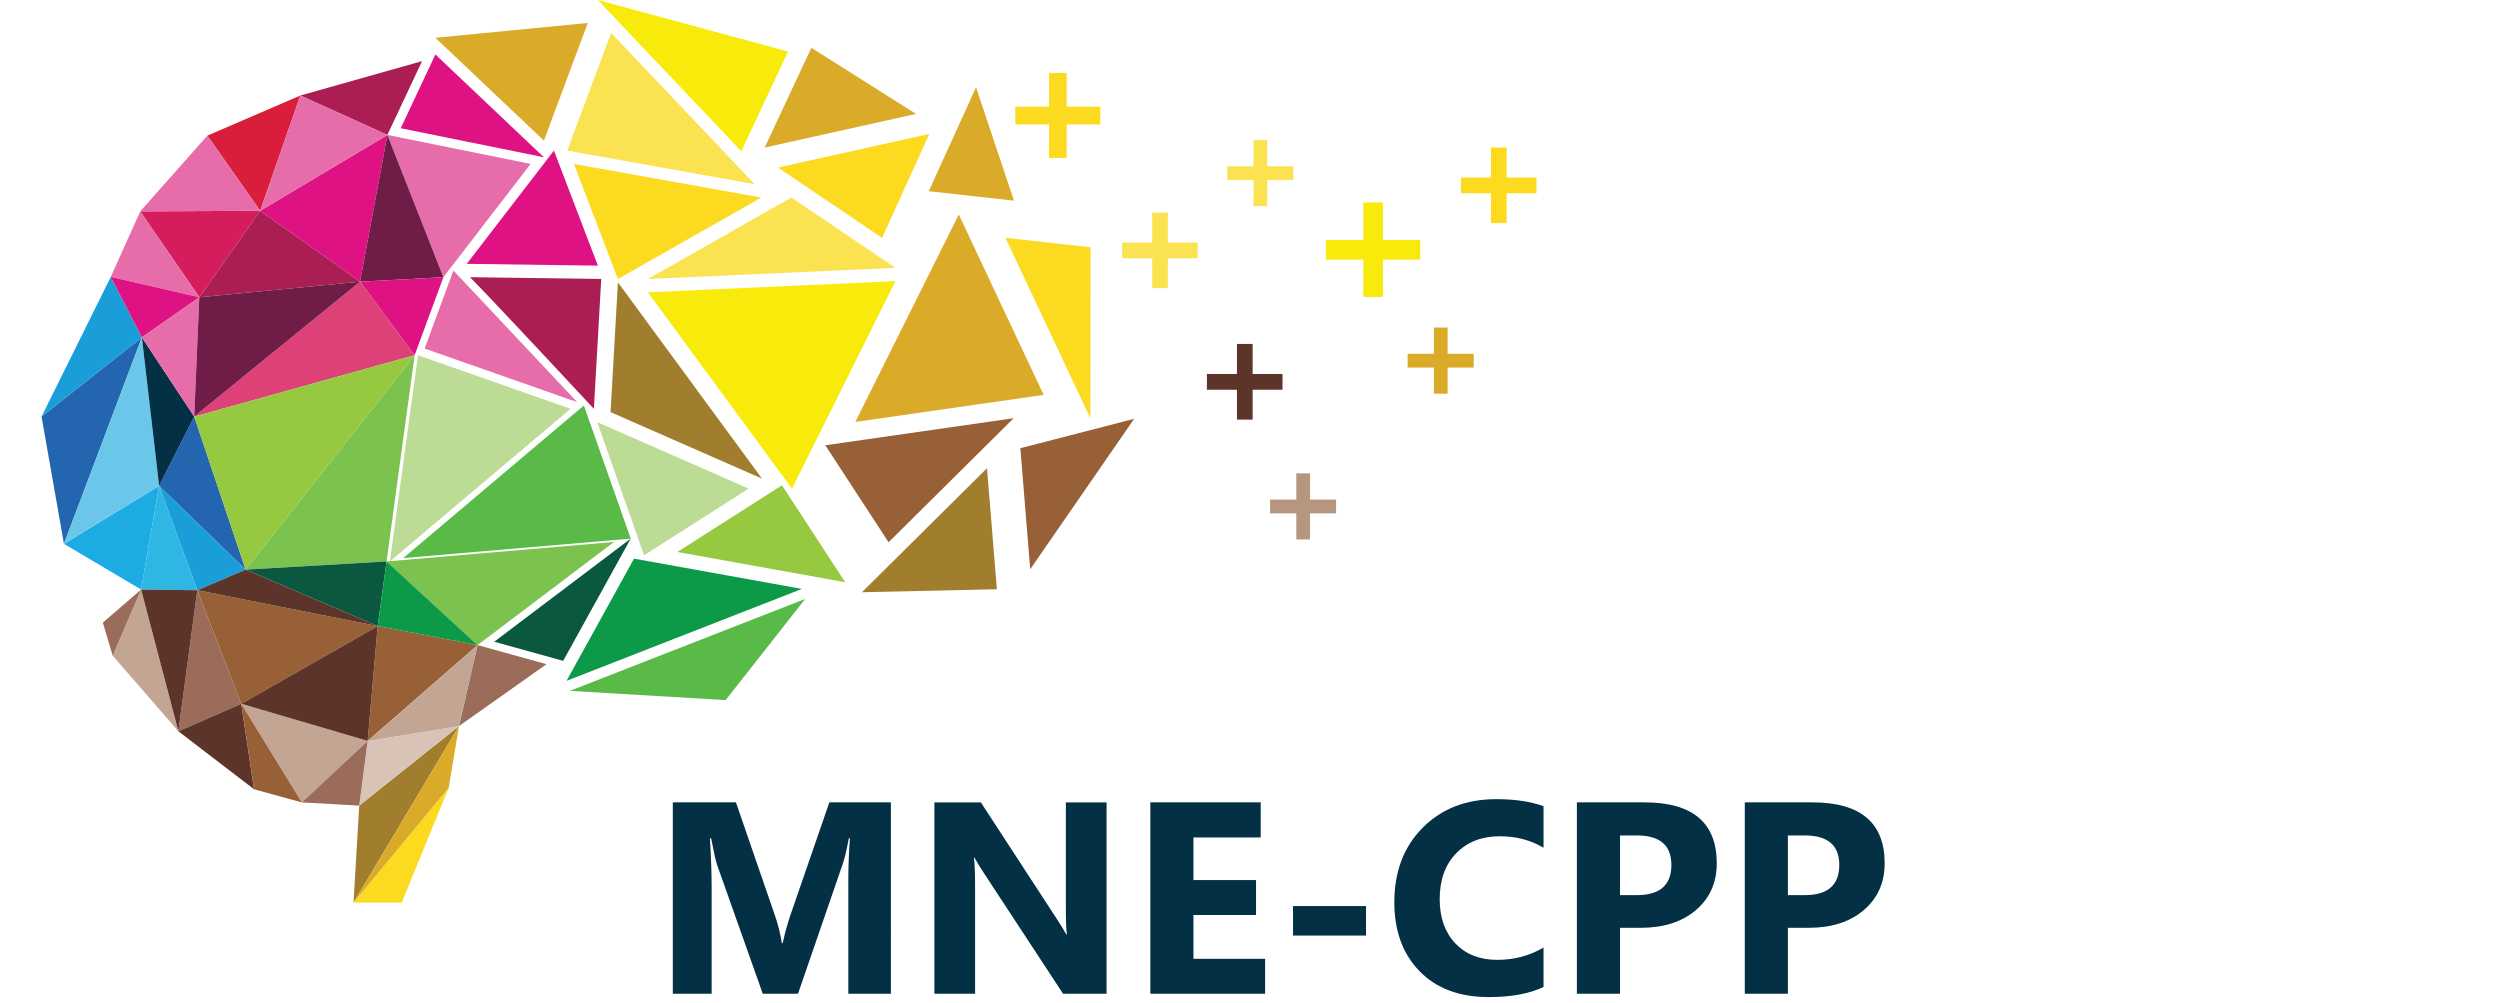 <?xml version="1.0" encoding="utf-8"?>
<!-- Generator: Adobe Illustrator 16.0.3, SVG Export Plug-In . SVG Version: 6.00 Build 0)  -->
<!DOCTYPE svg PUBLIC "-//W3C//DTD SVG 1.1//EN" "http://www.w3.org/Graphics/SVG/1.1/DTD/svg11.dtd">
<svg version="1.1" id="Layer_1" xmlns="http://www.w3.org/2000/svg" xmlns:xlink="http://www.w3.org/1999/xlink" x="0px" y="0px"
	 width="750px" height="301px" viewBox="0 0 750 301" enable-background="new 0 0 750 301" xml:space="preserve">
<polygon fill="#0C9A49" points="169.953,204.255 190.209,167.592 240.572,176.673 "/>
<polygon fill="#986036" points="266.572,162.673 247.591,133.582 304.102,125.462 "/>
<polygon fill="#DAAB28" points="176.34,6.882 163.176,42.18 130.617,11.339 "/>
<polygon fill="#FAE250" points="183.34,9.882 226.399,55.263 170.176,45.18 "/>
<path fill="#F8EA0A" d="M179.34,0l57.07,15.458L222.399,45.38L179.34,0z"/>
<polygon fill="#2465B0" points="19.186,163.162 12.462,124.981 42.562,101.219 "/>
<polygon fill="#DAAB28" points="229.399,44.263 243.41,14.341 274.816,34.175 "/>
<polygon fill="#A17E2D" points="299.064,176.771 258.572,177.673 296.102,140.462 "/>
<polygon fill="#D81E3A" points="62.204,40.686 90.102,28.65 78.058,63.241 "/>
<polygon fill="#0B5840" points="168.953,198.255 148.264,192.523 189.209,161.592 "/>
<polygon fill="#9A6C59" points="163.953,199.255 137.694,217.826 143.264,193.523 "/>
<polygon fill="#C3A593" points="90.54,240.721 72.378,211.133 110.3,222.277 "/>
<polygon fill="#D51C5C" points="78.058,63.241 59.795,89.175 42.067,63.409 "/>
<polygon fill="#199EDA" points="42.562,101.219 12.462,124.981 33.229,83.075 "/>
<polygon fill="#1CACE3" points="42.332,176.864 19.186,163.162 47.734,145.746 "/>
<polygon fill="#FBDA20" points="134.608,236.354 120.522,270.775 106.058,270.775 "/>
<polygon fill="#E76DAA" points="78.058,63.241 42.067,63.409 62.204,40.686 "/>
<polygon fill="#E76DAA" points="42.067,63.409 59.795,89.175 33.229,83.075 "/>
<polygon fill="#9A6C59" points="53.516,219.382 59.188,177.059 72.378,211.133 "/>
<polygon fill="#59BA48" points="170.953,207.255 241.572,179.673 217.686,210.029 "/>
<polygon fill="#A17E2D" points="106.058,270.775 107.767,241.688 137.694,217.826 "/>
<polygon fill="#D9C3B7" points="107.767,241.688 110.326,222.309 137.694,217.826 "/>
<polygon fill="#5D3429" points="53.516,219.382 72.378,211.133 76.22,236.783 "/>
<polygon fill="#DAAB28" points="137.694,217.826 134.608,236.354 106.058,270.775 "/>
<polygon fill="#986036" points="72.378,211.133 90.54,240.721 76.22,236.783 "/>
<polygon fill="#C3A593" points="33.81,196.715 42.332,176.864 53.516,219.382 "/>
<polygon fill="#AA1E53" points="126.617,18.339 116.213,40.475 90.102,28.65 "/>
<polygon fill="#9A6C59" points="33.81,196.715 30.85,186.788 42.332,176.864 "/>
<polygon fill="#9A6C59" points="107.767,241.688 90.54,240.721 110.3,222.277 "/>
<path fill="#7F5229" d="M53.829,219.355c1.663,1.428,3.326,2.854,4.99,4.281C57.155,222.21,55.492,220.783,53.829,219.355z"/>
<path fill="#7F5229" d="M68.011,230.744c0.841,0.738,1.682,1.479,2.523,2.216C69.693,232.221,68.853,231.482,68.011,230.744z"/>
<polygon fill="#96C93F" points="234.591,145.582 253.572,174.673 203.209,165.592 "/>
<path fill="#F8EA0A" d="M237.591,146.582l-43.22-58.888l74.267-3.346L237.591,146.582z"/>
<path fill="#E76DAA" d="M159.176,49.18l-26.152,33.976l-16.81-42.682L159.176,49.18z"/>
<polygon fill="#DF1284" points="163.176,47.18 120.213,38.475 130.617,16.339 "/>
<path fill="#FBDA20" d="M172.176,49.18l56.223,10.083l-43.028,24.432L172.176,49.18z"/>
<polygon fill="#FAE250" points="237.399,59.263 268.638,80.348 194.371,83.694 "/>
<polygon fill="#FBDA20" points="233.399,50.263 278.816,40.175 264.626,71.365 "/>
<polygon fill="#FBDA20" points="327.102,125.462 301.639,71.348 327.182,74.196 "/>
<polygon fill="#2465B0" points="47.734,145.746 58.266,124.981 73.688,170.891 "/>
<polygon fill="#6BC7E9" points="47.734,145.746 19.186,163.162 42.562,101.219 "/>
<polygon fill="#DAAB28" points="304.182,60.196 278.626,57.365 292.816,26.175 "/>
<polygon fill="#986036" points="340.251,125.643 309.064,170.771 306.102,134.462 "/>
<path fill="#DF1284" d="M116.213,40.475l-8.192,44.029L78.058,63.241L116.213,40.475z"/>
<polygon fill="#AA1E53" points="108.021,84.504 59.795,89.175 78.058,63.241 "/>
<polygon fill="#E76DAA" points="116.213,40.475 78.058,63.241 90.102,28.65 "/>
<path fill="#7BC24E" d="M184.209,162.592l-40.945,30.932l-27.298-25.096L184.209,162.592z"/>
<polygon fill="#986036" points="143.264,193.523 110.3,222.277 113.307,187.823 "/>
<polygon fill="#C3A593" points="110.326,222.309 143.264,193.523 137.694,217.826 "/>
<path fill="#986036" d="M113.307,187.823l-40.929,23.311l-13.19-34.075L113.307,187.823z"/>
<polygon fill="#5D3429" points="72.378,211.133 113.307,187.823 110.3,222.277 "/>
<polygon fill="#DF1284" points="33.229,83.075 59.795,89.175 42.562,101.219 "/>
<polygon fill="#199EDA" points="59.188,177.059 47.734,145.746 73.688,170.891 "/>
<polygon fill="#2FB7E4" points="59.188,177.059 42.332,176.864 47.734,145.746 "/>
<polygon fill="#5D3429" points="59.188,177.059 53.516,219.382 42.332,176.864 "/>
<polygon fill="#BCDB95" points="224.591,146.582 193.211,166.587 179.166,126.641 "/>
<polygon fill="#DAAB28" points="313.102,118.462 256.591,126.582 287.639,64.348 "/>
<path fill="#A17E2D" d="M183.166,123.641l2.205-38.947l43.22,58.888L183.166,123.641z"/>
<polygon fill="#6F1D47" points="108.021,84.504 116.213,40.475 133.023,83.156 "/>
<polygon fill="#DF1284" points="179.371,79.694 140.023,79.156 166.176,45.18 "/>
<polygon fill="#DF1284" points="133.023,83.156 124.386,106.568 108.021,84.504 "/>
<polygon fill="#033045" points="42.562,101.219 58.266,124.981 47.734,145.746 "/>
<polygon fill="#E76DAA" points="42.562,101.219 59.795,89.175 58.266,124.981 "/>
<polygon fill="#DD4177" points="58.266,124.981 108.021,84.504 124.386,106.568 "/>
<path fill="#BCDB95" d="M171.166,122.641l-54.2,45.787l8.42-61.86L171.166,122.641z"/>
<polygon fill="#7BC24E" points="124.386,106.568 115.965,168.428 73.688,170.891 "/>
<polygon fill="#0B5840" points="73.688,170.891 115.965,168.428 113.307,187.823 "/>
<polygon fill="#0C9A49" points="113.307,187.823 115.965,168.428 143.264,193.523 "/>
<polygon fill="#59BA48" points="120.965,167.428 175.166,121.641 189.211,161.587 "/>
<polygon fill="#5D3429" points="113.307,187.823 59.188,177.059 73.688,170.891 "/>
<polygon fill="#6F1D47" points="58.266,124.981 59.795,89.175 108.021,84.504 "/>
<path fill="#AA1E53" d="M141.023,83.156l39.347,0.538l-2.205,38.947c0,0-30.521-32.834-37.162-39.474L141.023,83.156z"/>
<path fill="#E76DAA" d="M173.166,120.641l-45.78-16.073l8.638-23.412L173.166,120.641z"/>
<path fill="#96C93F" d="M73.688,170.891l-15.422-45.91l66.12-18.413L73.688,170.891z"/>
<g>
	<path fill="#033045" d="M267.267,298.125h-12.772v-34.354c0-3.711,0.16-7.809,0.48-12.293h-0.32
		c-0.667,3.523-1.268,6.061-1.802,7.607L239.4,298.124h-10.57l-13.693-38.638c-0.374-1.041-0.975-3.711-1.802-8.008h-0.36
		c0.347,5.658,0.521,10.623,0.521,14.895v31.751h-11.651v-57.416h18.938l11.731,34.033c0.934,2.723,1.615,5.459,2.042,8.208h0.24
		c0.721-3.176,1.481-5.939,2.282-8.288l11.731-33.953h18.458V298.125z"/>
	<path fill="#033045" d="M331.97,298.125h-13.053l-23.663-36.075c-1.389-2.108-2.35-3.696-2.883-4.765h-0.16
		c0.213,2.029,0.32,5.125,0.32,9.289v31.551h-12.212v-57.416h13.934l22.782,34.954c1.041,1.575,2.002,3.137,2.883,4.685h0.16
		c-0.214-1.334-0.32-3.964-0.32-7.888v-31.751h12.212V298.125z"/>
	<path fill="#033045" d="M379.536,298.125h-34.435v-57.416h33.112v10.53h-20.18v12.771h18.778v10.49h-18.778v13.133h21.501
		L379.536,298.125L379.536,298.125z"/>
	<path fill="#033045" d="M409.807,280.668h-21.901v-8.85h21.901V280.668z"/>
	<path fill="#033045" d="M463.058,296.083c-4.19,2.028-9.662,3.043-16.416,3.043c-8.809,0-15.734-2.589-20.779-7.769
		c-5.046-5.178-7.567-12.078-7.567-20.699c0-9.182,2.836-16.629,8.508-22.342c5.673-5.713,13.033-8.568,22.082-8.568
		c5.605,0,10.33,0.708,14.175,2.122v12.452c-3.845-2.295-8.223-3.443-13.134-3.443c-5.393,0-9.743,1.695-13.053,5.085
		c-3.312,3.39-4.965,7.981-4.965,13.772c0,5.553,1.562,9.978,4.685,13.273c3.123,3.297,7.327,4.945,12.612,4.945
		c5.045,0,9.662-1.229,13.854-3.684v11.812H463.058z"/>
	<path fill="#033045" d="M486,278.346v19.779h-12.933v-57.416h20.26c14.467,0,21.701,6.1,21.701,18.298
		c0,5.767-2.076,10.431-6.228,13.994c-4.15,3.563-9.696,5.345-16.636,5.345H486L486,278.346z M486,250.639v17.897h5.085
		c6.887,0,10.33-3.017,10.33-9.05c0-5.898-3.443-8.848-10.33-8.848H486L486,250.639z"/>
	<path fill="#033045" d="M536.369,278.346v19.779h-12.933v-57.416h20.26c14.467,0,21.701,6.1,21.701,18.298
		c0,5.767-2.076,10.431-6.228,13.994s-9.696,5.345-16.636,5.345H536.369L536.369,278.346z M536.369,250.639v17.897h5.085
		c6.887,0,10.33-3.017,10.33-9.05c0-5.898-3.443-8.848-10.33-8.848H536.369L536.369,250.639z"/>
</g>
<g>
	<path fill="#5D3429" d="M384.753,116.919h-8.964v8.965h-4.703v-8.965h-9.011v-4.726h9.011v-9.011h4.703v9.011h8.964V116.919z"/>
</g>
<g>
	<path fill="#FBDA20" d="M460.946,57.98h-8.954v8.955h-4.697V57.98h-9.002v-4.721h9.002v-9.001h4.697v9.001h8.954V57.98z"/>
</g>
<g>
	<path fill="#F8EA0A" d="M426.066,77.903h-11.194v11.193H409V77.903h-11.251V72H409V60.749h5.872V72h11.194V77.903z"/>
</g>
<g>
	<path fill="#FBDA20" d="M330.073,37.312H320v10.074h-5.284V37.312h-10.127V32h10.127V21.874H320V32h10.073V37.312z"/>
</g>
<g>
	<path fill="#FAE250" d="M388,54h-7.834v7.835h-4.109V54h-7.877v-4.131h7.877v-7.876h4.109v7.876H388V54z"/>
</g>
<g>
	<path fill="#DAAB28" d="M442.114,110.265h-7.835v7.835h-4.109v-7.835h-7.877v-4.131h7.877v-7.876h4.109v7.876h7.835V110.265z"/>
</g>
<g>
	<path fill="#FAE250" d="M359.313,77.487h-8.955v8.955h-4.697v-8.955h-9.001v-4.722h9.001v-9.001h4.697v9.001h8.955V77.487z"/>
</g>
<g>
	<path fill="#B7967F" d="M400.835,154H393v7.835h-4.109V154h-7.877v-4.131h7.877v-7.876H393v7.876h7.835V154z"/>
</g>
</svg>
